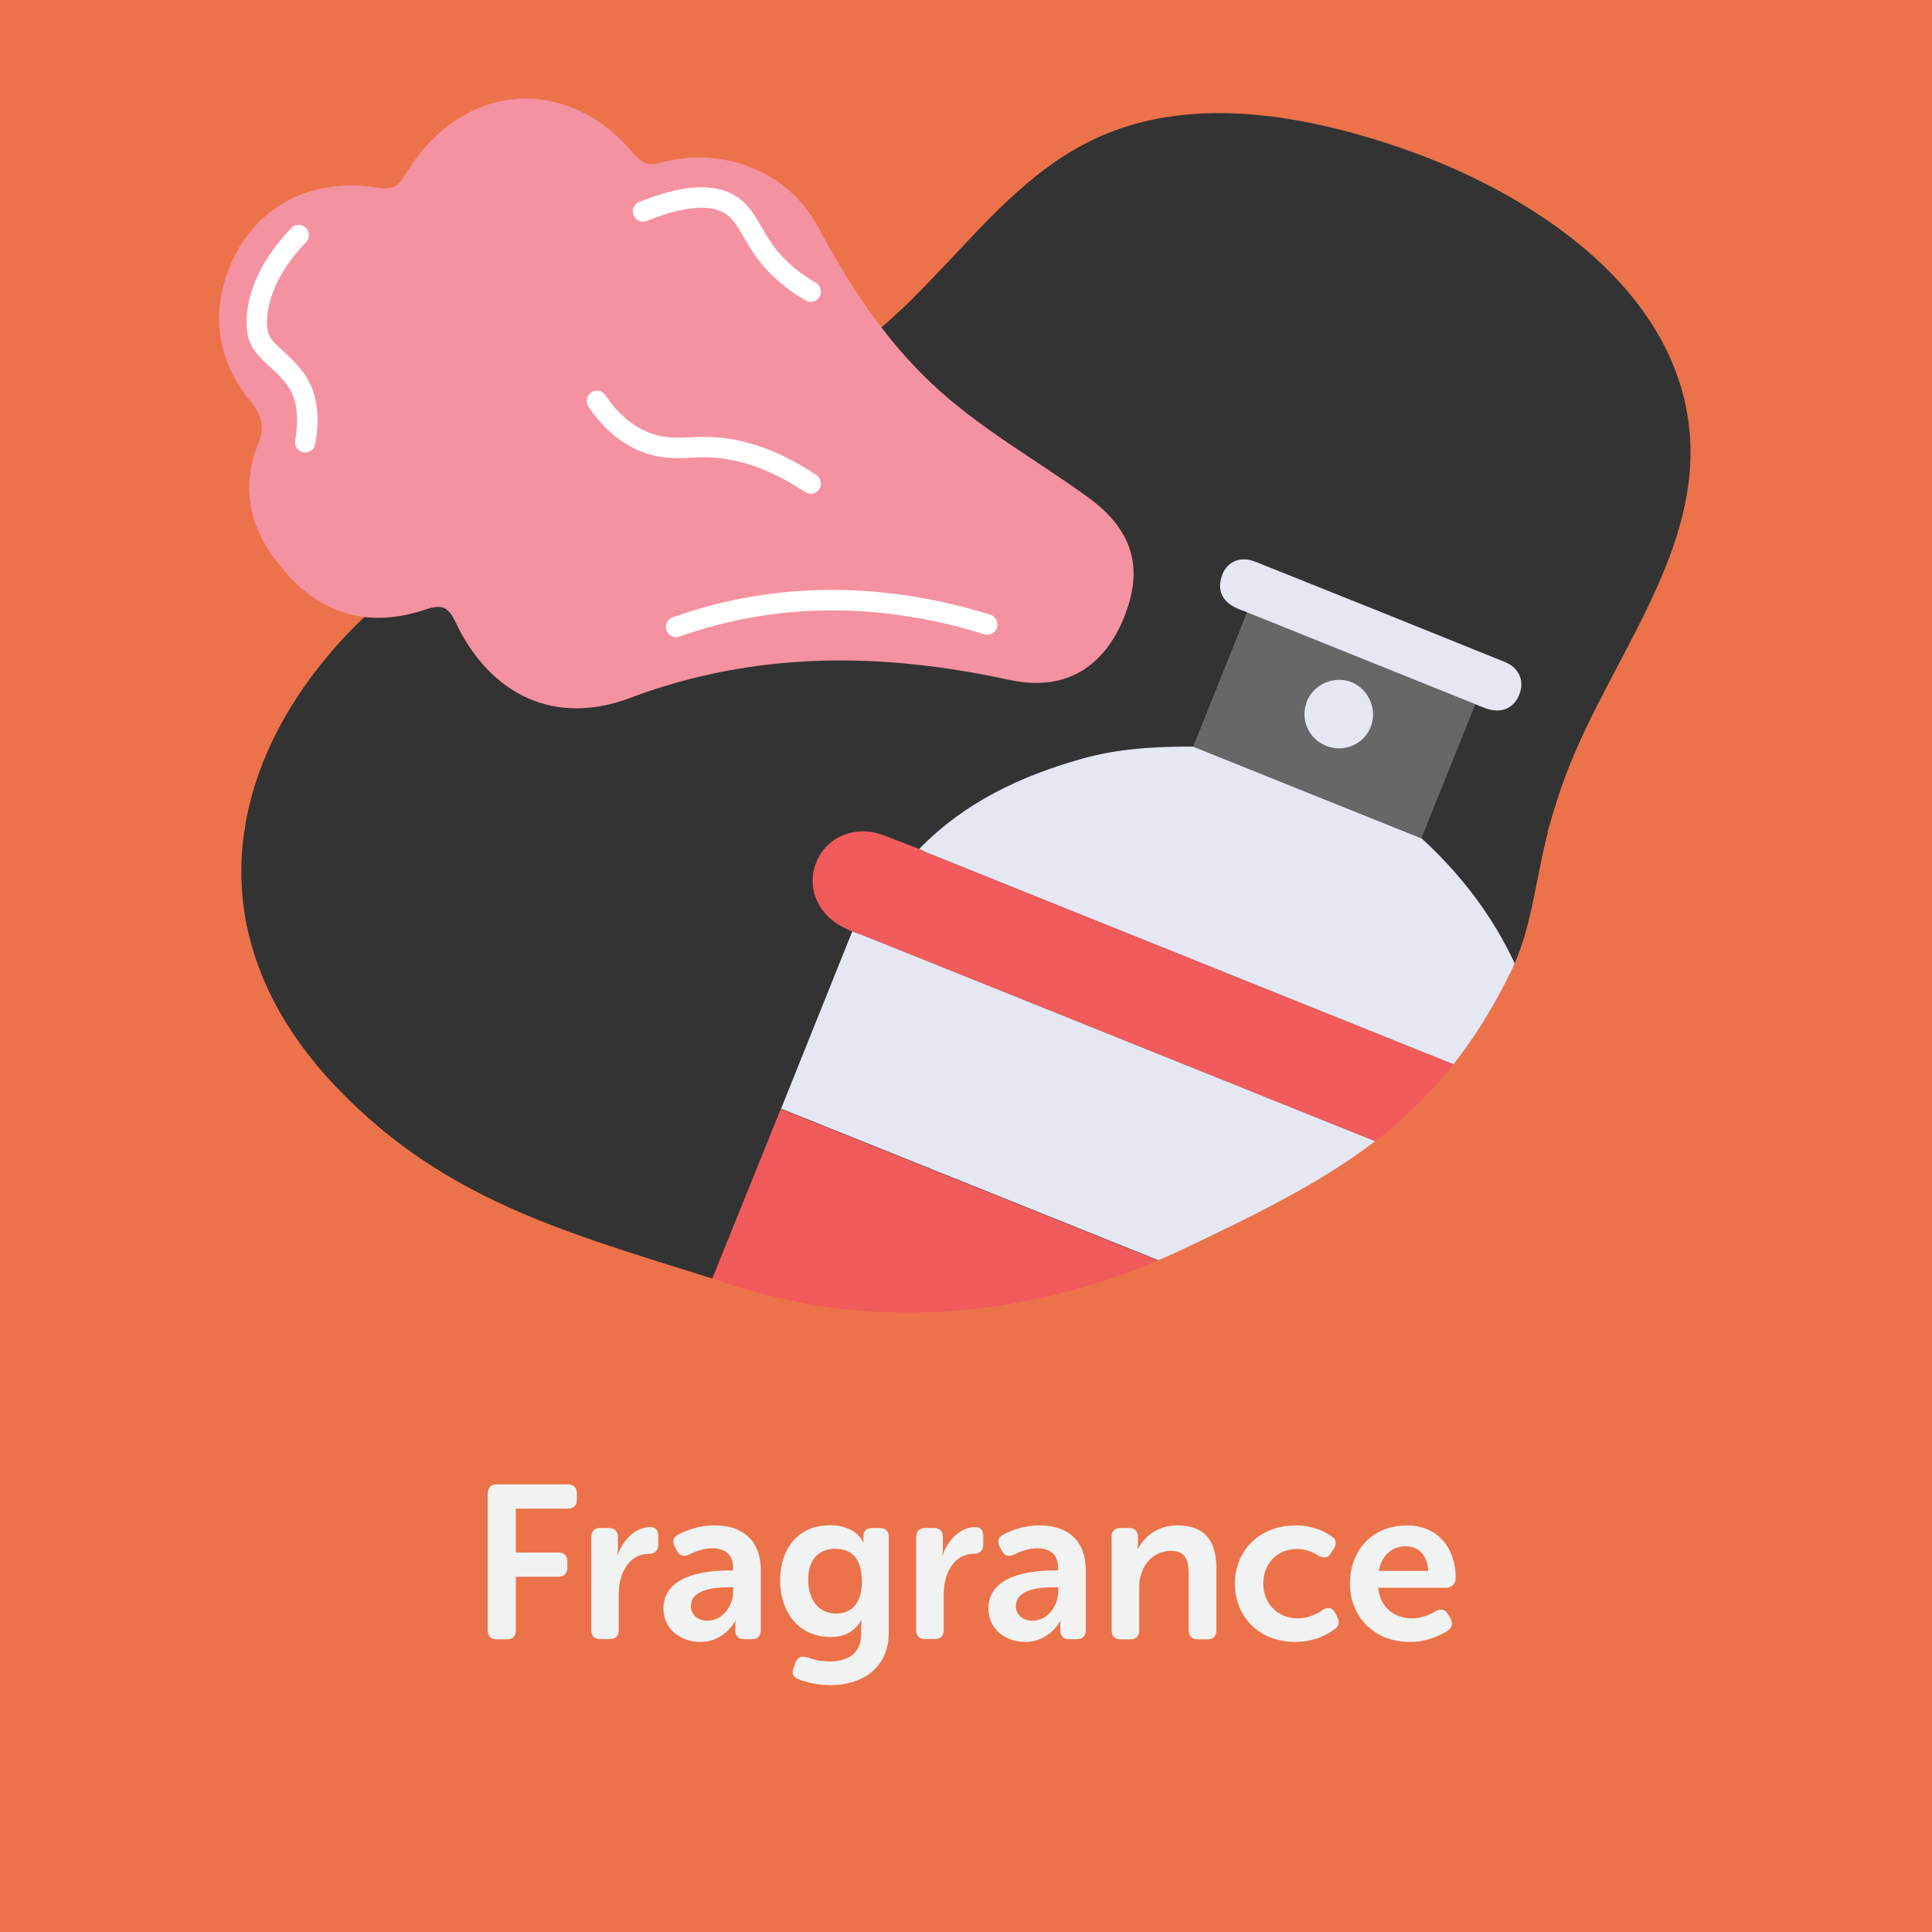 <?xml version="1.0" encoding="UTF-8"?>
<svg xmlns="http://www.w3.org/2000/svg" xmlns:xlink="http://www.w3.org/1999/xlink" viewBox="0 0 141.73 141.73">
  <rect x="0" y="0" width="141.73" height="141.73" fill="#333333" stroke="none"/>
  <defs>
    <style>
      .cls-1 {
        fill: #f1f2f2;
      }

      .cls-2 {
        fill: #676767;
      }

      .cls-3 {
        fill: #fff;
      }

      .cls-4, .cls-5 {
        fill: none;
      }

      .cls-6 {
        fill: #e5e7f3;
      }

      .cls-7 {
        fill: #f15b5c;
      }

      .cls-5 {
        stroke: #fff;
        stroke-linecap: round;
        stroke-linejoin: round;
        stroke-width: 1.5px;
      }

      .cls-8 {
        fill: #f592a1;
      }

      .cls-9 {
        fill: #ec724a;
        stroke: #ec724a;
        stroke-miterlimit: 10;
        stroke-width: .5px;
      }

      .cls-10 {
        fill: #ffd543;
      }

      .cls-11 {
        fill: #f7a3a4;
      }

      .cls-12 {
        clip-path: url(#clippath);
      }
    </style>
    <clipPath id="clippath">
      <rect class="cls-4" x="0" y="0" width="141.73" height="141.73"/>
    </clipPath>
  </defs>
  <g id="Bottom_BGS" data-name="Bottom BGS">
    <path class="cls-9" d="M36.17,38.23c.31-.16.62-.32.94-.48,7.64-3.79,16.08-6.25,23.18-10.8,1.41-.9,2.76-1.88,4.04-2.97.55-.47,1.08-.95,1.61-1.45.01,0,.02-.01.03-.02,1.32-1.26,2.58-2.61,3.84-3.94.61-.65,1.21-1.29,1.82-1.93,2.54-2.62,5.18-5.06,8.45-6.62,6.92-3.31,15.14-1.97,22.4.47,1.66.56,3.34,1.22,4.99,1.98,1.83.85,3.63,1.82,5.31,2.91,4.79,3.09,8.76,7.15,10.51,12.13.27.75.48,1.52.64,2.31.16.78.26,1.59.31,2.41.48,8.83-5.94,16.35-9.1,24.61-.49,1.29-.9,2.61-1.28,3.94,9.3-1.09,18.59-2.44,27.85-3.99V0H0v57.72c5.89,1.21,11.79,2.22,17.7,3.05,1.4-9.06,8.69-17.4,18.47-22.54Z"/>
  </g>
  <g id="Elements">
    <g>
      <g class="cls-12">
        <g>
          <path class="cls-7" d="M100.89,98.86c.21.09.42.2.62.29-1.16,2.88-2.31,5.77-3.48,8.65-.24.6-.49,1.28.25,1.59.75.32,1.05-.34,1.29-.94,1.14-2.89,2.29-5.77,3.44-8.66,1.57.61,3.14,1.22,4.7,1.83-4.89,12.17-9.79,24.34-14.68,36.52-16.81-6.75-33.62-13.51-50.43-20.26,2.54-6.34,5.06-12.69,7.61-19.03,2.35-5.84,4.72-11.67,7.07-17.5,14.53,5.84,29.06,11.68,43.6,17.52ZM84.93,113.65c2.13-5.39-.52-11.51-5.93-13.67-5.31-2.12-11.51.54-13.62,5.84-2.14,5.37.53,11.51,5.93,13.67,5.3,2.12,11.52-.55,13.61-5.84ZM96.19,114.64c.86.33,1.17-.42,1.45-1.06.27-.63.45-1.36-.31-1.67-.9-.36-1.13.46-1.38,1.09-.25.6-.61,1.31.24,1.64Z"/>
          <path class="cls-6" d="M93.04,138.13c-16.81-6.75-33.62-13.51-50.43-20.26-1.74,4.33-3.49,8.67-5.23,13,.24.11.48.24.73.34,16.32,6.56,32.63,13.12,48.95,19.68.25.1.51.18.76.26,1.74-4.34,3.48-8.67,5.22-13.01Z"/>
          <path class="cls-6" d="M103.02,99.78c1.57.61,3.14,1.22,4.7,1.83,1.75-4.33,3.49-8.67,5.24-13-.24-.11-.48-.24-.73-.34-16.32-6.56-32.63-13.12-48.95-19.68-.25-.1-.51-.18-.76-.26-1.74,4.33-3.48,8.67-5.22,13,14.53,5.84,29.06,11.68,43.6,17.52.21.09.42.2.62.29,0-.04,0-.08.04-.11.25-.6.49-1.2.74-1.8.2-.48.56-.58,1.02-.39.47.19.64.51.46,1-.23.6-.47,1.21-.71,1.81,0,.05-.01.09-.04.12Z"/>
          <path class="cls-6" d="M87.53,54.77c-2.75-.01-5.49.14-8.16.89-4.5,1.27-8.63,3.21-11.94,6.62.24.11.48.24.73.34,14.89,5.99,29.78,11.97,44.68,17.96.25.1.51.18.76.26,0-2.74-.63-5.37-1.55-7.92-1.62-4.46-4.28-8.23-7.77-11.43-5.58-2.24-11.16-4.48-16.74-6.73Z"/>
          <path class="cls-7" d="M113.6,80.84c-.25-.09-.51-.16-.76-.26-14.89-5.98-29.79-11.97-44.68-17.96-.25-.1-.49-.22-.73-.34-.86-.33-1.71-.66-2.57-.99-2.07-.8-4.21.05-4.98,1.97-.76,1.88.14,3.92,2.12,4.83.17.08.34.17.52.25.25.09.51.16.76.26,16.32,6.56,32.64,13.12,48.95,19.68.25.1.49.22.73.34,1.33.55,2.67.7,3.94-.13,1.18-.77,1.77-1.87,1.68-3.29-.09-1.47-.82-2.52-2.14-3.15-.93-.44-1.9-.8-2.85-1.2Z"/>
          <path class="cls-7" d="M87.82,151.14c-.25-.09-.51-.16-.76-.26-16.32-6.56-32.64-13.12-48.95-19.68-.25-.1-.49-.22-.73-.34-1.56-.66-3.05-.72-4.41.47-1.93,1.69-1.54,4.81.74,6.02.27.14.56.25.85.36,16.85,6.77,33.69,13.54,50.54,20.32.72.29,1.44.52,2.23.44,1.66-.17,3.01-1.35,3.29-2.91.32-1.76-.48-3.33-2.06-4.08-.24-.12-.49-.23-.73-.34Z"/>
          <path class="cls-8" d="M82.5,45.18c1.4-3.54.59-6.32-2.67-8.69-3.87-2.81-8.08-5.11-11.59-8.46-3.48-3.31-6.03-7.28-8.24-11.4-2.29-4.25-7.2-5.86-11.4-4.73-1,.27-1.42.18-2.13-.65-5.02-5.94-12.7-5.2-16.75,1.58-.55.92-.97,1.1-2.04.93-4.52-.72-8.54,1.08-10.52,5.13-1.76,3.61-1.41,7.34,1.22,10.57.81.99,1.07,1.84.57,3.08-1.52,3.78-.32,7,2.32,9.81,2.73,2.9,6.09,3.62,9.79,2.41,1.22-.4,1.75-.42,2.36.88,2.53,5.36,7.31,7.63,12.77,5.57,9.19-3.46,18.42-3.38,27.82-1.34,4.04.88,6.96-.81,8.5-4.7Z"/>
          <path class="cls-2" d="M91.48,44.92c5.58,2.25,11.17,4.49,16.75,6.74-1.32,3.28-2.64,6.56-3.96,9.84-5.58-2.24-11.16-4.48-16.74-6.73,1.32-3.28,2.63-6.57,3.95-9.85ZM97.37,54.75c1.29.47,2.71-.17,3.2-1.45.48-1.26-.16-2.74-1.4-3.25-1.29-.53-2.81.13-3.32,1.44-.51,1.33.15,2.76,1.51,3.26Z"/>
          <path class="cls-6" d="M91.48,44.92c5.58,2.25,11.17,4.49,16.75,6.74.25.1.49.21.74.3,1.13.4,2.05.04,2.47-.97.42-1.01.03-1.99-1.05-2.43-6.1-2.47-12.2-4.92-18.32-7.36-1.06-.42-2-.02-2.38.9-.45,1.11-.08,2.02,1.04,2.52.24.11.5.2.75.29Z"/>
          <path class="cls-10" d="M71.31,119.49c5.3,2.12,11.52-.55,13.61-5.84,2.13-5.39-.52-11.51-5.93-13.67-5.31-2.12-11.51.54-13.62,5.84-2.14,5.37.53,11.51,5.93,13.67Z"/>
          <path class="cls-11" d="M101.52,99.15c-1.16,2.88-2.31,5.77-3.48,8.65-.24.6-.49,1.28.25,1.59.75.32,1.05-.34,1.29-.94,1.14-2.89,2.29-5.77,3.44-8.66.03-.03.05-.07.04-.12-.54-.13-1.04-.32-1.51-.62-.03.03-.05.06-.04.11Z"/>
          <path class="cls-11" d="M95.95,113c-.25.6-.61,1.31.24,1.64.86.33,1.17-.42,1.45-1.06.27-.63.45-1.36-.31-1.67-.9-.36-1.13.46-1.38,1.09Z"/>
          <path class="cls-3" d="M101.55,99.05c.47.3.97.49,1.51.62.24-.6.47-1.21.71-1.81.19-.48.02-.81-.46-1-.47-.19-.82-.09-1.02.39-.25.6-.49,1.2-.74,1.8Z"/>
          <path class="cls-6" d="M95.86,51.49c-.51,1.33.15,2.76,1.51,3.26,1.29.47,2.71-.17,3.2-1.45.48-1.26-.16-2.74-1.4-3.25-1.29-.53-2.81.13-3.32,1.44Z"/>
        </g>
      </g>
      <path class="cls-5" d="M47.18,15.51c3.7-1.5,5.57-1.11,6.59-.36,1.4,1.03,1.5,2.92,3.92,4.99.69.59,1.33.99,1.78,1.25"/>
      <path class="cls-5" d="M21.91,17.25c-3.05,3.16-3.3,6.1-2.96,7.35.32,1.17,1.72,1.81,2.73,3.21,1.02,1.41.96,3.23.71,4.63"/>
      <path class="cls-5" d="M72.42,45.81c-4.29-1.34-10.86-2.63-18.36-1.07-1.61.33-3.09.77-4.46,1.25"/>
      <path class="cls-5" d="M59.47,35.47c-3.31-2.21-5.97-2.68-7.84-2.67-1.37,0-2.65.27-4.28-.36-1.74-.68-2.87-2-3.56-3.03"/>
    </g>
  </g>
  <g id="Top_BGS" data-name="Top BGS">
    <path class="cls-9" d="M113.89,60.77c-.99,3.52-1.21,7.32-2.82,10.6-5.52,11.29-13.01,15.19-24.15,20.48-1.43.68-2.9,1.29-4.4,1.84-1.8.65-3.64,1.2-5.5,1.63-1.31.31-2.64.56-3.97.75-1.72.25-3.45.4-5.18.45-1.3.04-2.59.02-3.89-.06-1.77-.1-3.53-.32-5.27-.65-1.39-.27-2.76-.61-4.12-1.02-.19-.06-.39-.12-.59-.18-11.57-3.72-21.15-5.91-29.53-14.71-5.88-6.18-7.75-12.83-6.77-19.14-5.91-.83-11.81-1.85-17.7-3.05v84.02h141.73V56.78c-9.26,1.55-18.55,2.9-27.85,3.99Z"/>
  </g>
  <g id="Texts">
    <g>
      <rect class="cls-4" x="0" y="87.41" width="141.73" height="54.32"/>
      <path class="cls-1" d="M35.79,109.56c0-.43.22-.67.66-.67h5.2c.43,0,.67.24.67.67v.45c0,.43-.24.66-.67.66h-3.81v3.22h3.11c.43,0,.67.22.67.66v.45c0,.43-.24.67-.67.67h-3.11v3.92c0,.45-.22.67-.66.67h-.74c-.43,0-.66-.22-.66-.67v-10.02Z"/>
      <path class="cls-1" d="M43.38,112.76c0-.43.22-.67.66-.67h.62c.43,0,.67.24.67.67v.77c0,.3-.05.56-.05.56h.03c.32-.98,1.22-2.06,2.37-2.06.45,0,.61.22.61.67v.62c0,.43-.26.67-.69.67-1.49,0-2.21,1.47-2.21,2.96v2.62c0,.45-.22.67-.66.67h-.7c-.43,0-.66-.22-.66-.67v-6.82Z"/>
      <path class="cls-1" d="M53.44,115.21h.34v-.19c0-1.07-.69-1.44-1.52-1.44-.69,0-1.31.26-1.7.46-.4.18-.7.11-.9-.27l-.16-.3c-.19-.37-.13-.69.26-.9.53-.27,1.46-.67,2.67-.67,2.11,0,3.38,1.18,3.38,3.25v4.43c0,.45-.22.67-.67.67h-.54c-.43,0-.66-.22-.66-.67v-.32c0-.22.03-.35.03-.35h-.03s-.77,1.54-2.56,1.54c-1.49,0-2.71-.96-2.71-2.45,0-2.39,2.95-2.79,4.77-2.79ZM51.92,118.89c1.14,0,1.87-1.15,1.87-2.15v-.3h-.34c-1.02,0-2.77.16-2.77,1.38,0,.54.42,1.07,1.23,1.07Z"/>
      <path class="cls-1" d="M59.22,121.58c.38.14.9.3,1.65.3,1.25,0,2.3-.53,2.3-1.98v-.61c0-.19.03-.42.03-.42h-.03c-.45.77-1.15,1.22-2.24,1.22-2.39,0-3.7-1.89-3.7-4.15s1.25-4.05,3.68-4.05c1.91,0,2.42,1.25,2.42,1.25h.03s-.02-.08-.02-.21v-.3c0-.3.22-.54.66-.54h.54c.43,0,.66.24.66.67v7c0,2.8-2.21,3.86-4.23,3.86-.91,0-1.83-.19-2.39-.43-.42-.18-.53-.45-.35-.86l.13-.37c.18-.4.42-.51.85-.37ZM63.22,115.99c0-1.87-.93-2.37-1.98-2.37-1.26,0-1.95.9-1.95,2.24,0,1.47.74,2.51,2.05,2.51.96,0,1.89-.56,1.89-2.39Z"/>
      <path class="cls-1" d="M67.22,112.76c0-.43.22-.67.66-.67h.62c.43,0,.67.24.67.67v.77c0,.3-.05.56-.05.56h.03c.32-.98,1.22-2.06,2.37-2.06.45,0,.61.22.61.67v.62c0,.43-.26.67-.69.67-1.49,0-2.21,1.47-2.21,2.96v2.62c0,.45-.22.67-.66.67h-.7c-.43,0-.66-.22-.66-.67v-6.82Z"/>
      <path class="cls-1" d="M77.28,115.21h.34v-.19c0-1.07-.69-1.44-1.52-1.44-.69,0-1.31.26-1.7.46-.4.18-.7.11-.9-.27l-.16-.3c-.19-.37-.13-.69.26-.9.53-.27,1.46-.67,2.67-.67,2.11,0,3.38,1.18,3.38,3.25v4.43c0,.45-.22.67-.67.67h-.54c-.43,0-.66-.22-.66-.67v-.32c0-.22.03-.35.03-.35h-.03s-.77,1.54-2.56,1.54c-1.49,0-2.71-.96-2.71-2.45,0-2.39,2.95-2.79,4.77-2.79ZM75.76,118.89c1.14,0,1.87-1.15,1.87-2.15v-.3h-.34c-1.02,0-2.77.16-2.77,1.38,0,.54.42,1.07,1.23,1.07Z"/>
      <path class="cls-1" d="M81.54,112.76c0-.43.22-.67.66-.67h.62c.43,0,.66.24.66.67v.5c0,.18-.03.37-.03.37h.03c.35-.69,1.25-1.73,2.9-1.73,1.81,0,2.85.94,2.85,3.11v4.58c0,.45-.22.67-.67.67h-.69c-.43,0-.67-.22-.67-.67v-4.16c0-.99-.26-1.66-1.28-1.66-1.44,0-2.35,1.2-2.35,2.67v3.15c0,.45-.22.67-.66.67h-.7c-.43,0-.66-.22-.66-.67v-6.82Z"/>
      <path class="cls-1" d="M95.04,111.9c1.31,0,2.19.48,2.67.82.34.22.35.56.13.91l-.21.32c-.24.37-.51.37-.9.18-.34-.22-.88-.5-1.58-.5-1.5,0-2.48,1.14-2.48,2.53s.98,2.56,2.54,2.56c.8,0,1.44-.35,1.82-.62.4-.22.7-.18.91.21l.16.3c.19.35.14.67-.18.9-.5.37-1.49.94-2.9.94-2.71,0-4.43-1.9-4.43-4.27s1.73-4.27,4.43-4.27Z"/>
      <path class="cls-1" d="M103.17,111.9c2.32,0,3.62,1.65,3.62,3.89,0,.35-.3.69-.7.69h-4.98c.13,1.47,1.22,2.24,2.45,2.24.75,0,1.38-.29,1.76-.53.4-.19.69-.14.9.22l.19.32c.19.37.13.69-.22.9-.53.34-1.49.82-2.77.82-2.71,0-4.39-1.95-4.39-4.27,0-2.51,1.7-4.27,4.15-4.27ZM104.77,115.24c-.03-1.14-.72-1.81-1.65-1.81-1.04,0-1.78.72-1.97,1.81h3.62Z"/>
    </g>
  </g>
</svg>